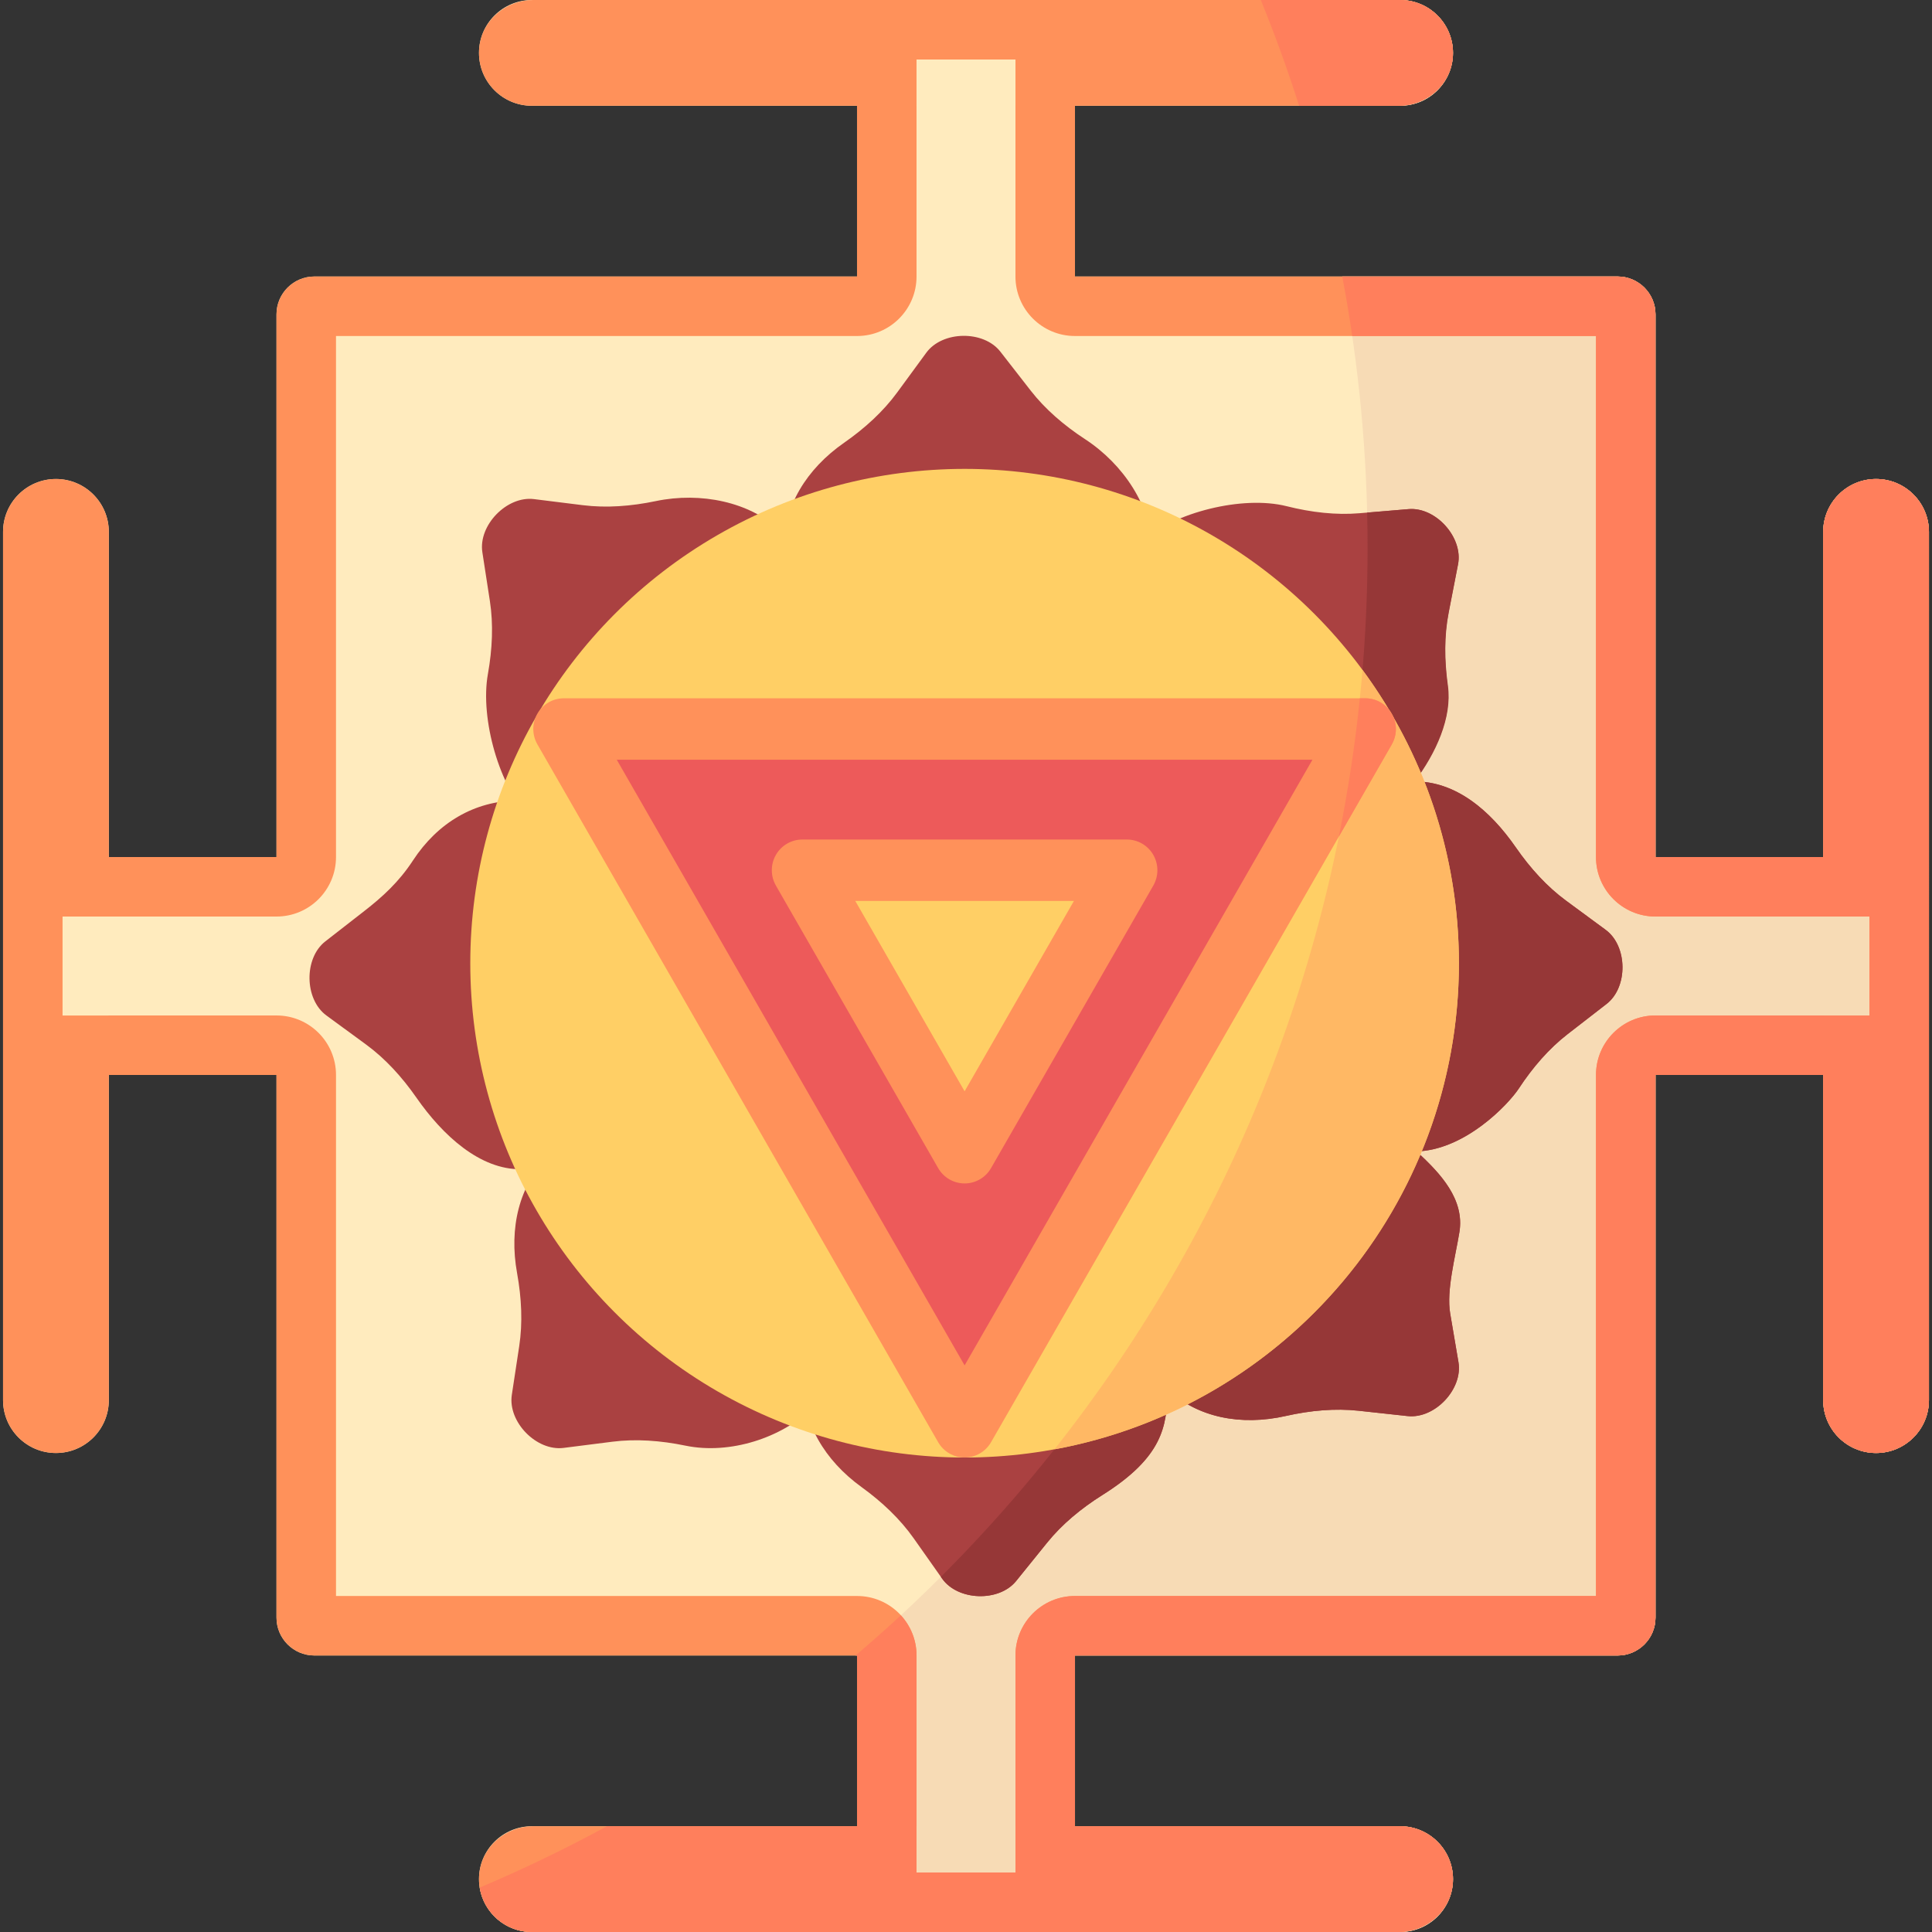 <?xml version="1.0" encoding="iso-8859-1"?>
<!-- Generator: Adobe Illustrator 19.0.0, SVG Export Plug-In . SVG Version: 6.00 Build 0)  -->
<svg version="1.1" id="Capa_1" xmlns="http://www.w3.org/2000/svg" xmlns:xlink="http://www.w3.org/1999/xlink" x="0px" y="0px"
	 viewBox="0 0 512.001 512.001" style="enable-background:new 0 0 512.001 512.001;" xml:space="preserve">
<rect x="0" y="0" width="512.001" height="512.001" fill="#333333" stroke="none"/>
<path style="fill:#FFEBBE;" d="M483.164,140.954v86.169h-44.439V83.321c0-5.547-4.497-10.044-10.044-10.044H284.878V28.029h86.169
	c7.74,0,14.014-6.274,14.014-14.014l0,0c0-7.74-6.274-14.014-14.014-14.014H140.953c-7.74,0-14.014,6.274-14.014,14.014l0,0
	c0,7.74,6.274,14.014,14.014,14.014h86.169v45.247H83.32c-5.547,0-10.044,4.497-10.044,10.044v143.803H28.837v-86.169
	c0-7.74-6.274-14.014-14.014-14.014l0,0c-7.74,0-14.014,6.274-14.014,14.014v230.094c0,7.74,6.274,14.014,14.014,14.014l0,0
	c7.74,0,14.014-6.274,14.014-14.014v-86.169h44.439v143.802c0,5.547,4.497,10.044,10.044,10.044h143.803v45.247h-86.169
	c-7.74,0-14.014,6.274-14.014,14.014l0,0c0,7.74,6.274,14.014,14.014,14.014h230.094c7.74,0,14.014-6.274,14.014-14.014l0,0
	c0-7.74-6.274-14.014-14.014-14.014h-86.169v-45.247H428.68c5.547,0,10.044-4.497,10.044-10.044V284.879h44.439v86.169
	c0,7.74,6.274,14.014,14.014,14.014l0,0c7.74,0,14.014-6.274,14.014-14.014V140.954c0-7.74-6.274-14.014-14.014-14.014l0,0
	C489.438,126.94,483.164,133.214,483.164,140.954z"/>
<g>
	<path style="fill:#F7DBB5;" d="M344.281,28.029h26.766c7.74,0,14.014-6.274,14.014-14.014v-0.001
		c0-7.74-6.274-14.014-14.014-14.014h-36.915C337.865,9.173,341.251,18.522,344.281,28.029z"/>
	<path style="fill:#F7DBB5;" d="M497.178,126.94L497.178,126.94c-7.74,0-14.014,6.274-14.014,14.014v86.169h-44.439V83.321
		c0-5.547-4.497-10.044-10.044-10.044h-72.962c4.397,23.297,6.703,47.333,6.703,71.908c0,117.581-52.664,222.857-135.686,293.541
		h0.388v45.246h-66.267c-10.931,5.943-22.182,11.373-33.721,16.256c1.075,6.671,6.843,11.773,13.819,11.773h230.094
		c7.74,0,14.014-6.275,14.014-14.014l0,0c0-7.74-6.274-14.014-14.014-14.014H284.88v-45.246h143.8
		c5.547,0,10.044-4.497,10.044-10.045V284.879h44.439v86.169c0,7.74,6.274,14.014,14.014,14.014l0,0
		c7.74,0,14.014-6.274,14.014-14.014V140.954C511.192,133.214,504.918,126.94,497.178,126.94z"/>
</g>
<g>
	<path style="fill:#AA4141;" d="M305.279,145.242c-0.161-11.015-7.578-22.219-17.692-28.833c-5.668-3.706-10.63-7.998-14.446-12.899
		l-8.037-10.321c-4.447-5.71-15.352-5.551-19.629,0.287l-7.731,10.551c-3.671,5.011-8.506,9.446-14.063,13.317
		c-9.917,6.907-16.091,16.882-15.93,27.897"/>
	<path style="fill:#AA4141;" d="M206.722,140.667c-7.903-7.675-21.07-10.353-32.898-7.877c-6.628,1.387-13.172,1.861-19.336,1.094
		l-12.981-1.615c-7.182-0.894-14.78,6.93-13.677,14.083l1.994,12.928c0.947,6.139,0.665,12.694-0.528,19.36
		c-2.128,11.896,3.152,30.191,11.055,37.866"/>
	<path style="fill:#AA4141;" d="M136.833,212.156c-11.015,0.161-20.789,5.777-27.403,15.891c-3.706,5.668-7.998,9.579-12.899,13.396
		L86.21,249.48c-5.71,4.447-5.551,15.352,0.287,19.629l10.551,7.731c5.011,3.671,9.446,8.506,13.317,14.063
		c6.907,9.917,16.787,19.119,27.802,18.958"/>
	<path style="fill:#AA4141;" d="M145.416,306.36c-7.885,7.694-10.545,19.12-8.389,31.01c1.209,6.663,1.506,13.218,0.574,19.359
		l-1.963,12.932c-1.086,7.155,6.53,14.961,13.71,14.051l12.977-1.646c6.162-0.782,12.707-0.324,19.339,1.048
		c11.834,2.448,25.541-2.151,33.425-9.844"/>
	<path style="fill:#AA4141;" d="M212.885,365.906c-0.36,11.01,5.633,21.096,15.424,28.18c5.486,3.97,10.24,8.492,13.82,13.568
		l7.54,10.689c4.171,5.914,15.072,6.271,19.621,0.641l8.222-10.174c3.904-4.831,8.943-9.034,14.677-12.637
		c16.075-10.101,16.945-18.347,17.231-27.113"/>
	<path style="fill:#AA4141;" d="M309.391,368.182c8.02,7.553,19.548,9.728,31.337,7.071c6.606-1.489,13.142-2.063,19.317-1.391
		l13.004,1.415c7.195,0.783,14.672-7.157,13.459-14.292l-2.193-12.896c-1.041-6.124,1.358-14.901,2.449-21.585
		c1.945-11.927-10.972-20.634-18.992-28.186"/>
	<path style="fill:#AA4141;" d="M375.034,305.153c13.06-0.16,24.693-12.466,27.459-16.674c3.719-5.659,8.024-10.611,12.934-14.416
		l10.34-8.012c5.721-4.433,5.587-15.338-0.241-19.63l-10.533-7.756c-5.002-3.683-9.426-8.528-13.283-14.094
		c-6.883-9.933-16.036-17.621-27.052-17.486"/>
	<path style="fill:#AA4141;" d="M367.425,215.147c8.204-7.352,17.855-21.433,16.205-33.404c-0.925-6.708-0.944-13.27,0.247-19.366
		l2.51-12.838c1.389-7.103-5.89-15.225-13.102-14.619l-13.035,1.094c-6.19,0.52-12.71-0.215-19.277-1.867
		c-11.72-2.947-29.807,1.721-38.011,9.073"/>
	<path style="fill:#AA4141;" d="M136.833,212.156L136.833,212.156L136.833,212.156z"/>
</g>
<g>
	<path style="fill:#963737;" d="M269.29,418.985l8.222-10.174c3.904-4.832,8.943-9.034,14.677-12.637
		c16.075-10.101,16.945-18.347,17.231-27.113l-18.252-0.597c-12.555,17.629-26.552,34.16-41.827,49.413l0.329,0.466
		C253.84,424.258,264.741,424.614,269.29,418.985z"/>
	<path style="fill:#963737;" d="M375.033,304.806c-2.517-2.275-5.071-4.424-7.26-6.486l-58.381,69.862
		c8.02,7.553,19.548,9.728,31.337,7.071c6.606-1.489,13.142-2.063,19.317-1.391l13.004,1.416
		c7.195,0.783,14.672-7.157,13.459-14.292l-2.193-12.896c-1.041-6.124,1.358-14.901,2.448-21.584
		c1.389-8.513-4.795-15.385-11.365-21.368c-0.122,0.003-0.242,0.013-0.365,0.015L375.033,304.806z"/>
	<path style="fill:#963737;" d="M375.033,304.806c0.122,0.11,0.244,0.221,0.366,0.332c12.911-0.381,24.355-12.491,27.094-16.659
		c3.719-5.659,8.024-10.611,12.934-14.416l10.34-8.012c5.721-4.433,5.587-15.338-0.24-19.63l-10.533-7.756
		c-5.002-3.683-9.426-8.528-13.283-14.094c-6.864-9.905-15.986-17.574-26.96-17.483c-0.03,0.04-0.06,0.081-0.091,0.121
		L375.033,304.806z"/>
</g>
<path style="fill:#F7DBB5;" d="M375.034,305.152c0.122-0.001,0.243-0.011,0.365-0.015c-0.122-0.111-0.244-0.222-0.366-0.332
	L375.034,305.152z"/>
<path style="fill:#963737;" d="M375,207.208v-0.124c0,0-0.11,0.003-0.08,0.003c5.596-7.437,9.957-16.912,8.794-25.344
	c-0.925-6.708-0.987-13.27,0.205-19.366l2.488-12.837c1.389-7.103-5.901-15.225-13.113-14.619l-10.982,0.922
	c0.074,3.105,0.11,6.219,0.11,9.342c0,20.172-1.552,39.981-4.539,59.316l9.712,10.646C369.99,213.001,372,210.28,375,207.208z"/>
<path style="fill:#F7DBB5;" d="M374.658,207.208c0.031-0.041,0.061-0.081,0.091-0.121c-0.031,0-0.061-0.003-0.091-0.003V207.208z"/>
<circle style="fill:#FFCF65;" cx="255.63" cy="255.261" r="131"/>
<path style="fill:#FFB864;" d="M279.432,384.098c60.982-11.195,107.194-64.614,107.194-128.832c0-29.101-9.495-55.98-25.547-77.723
	C354.62,255.222,325.119,326.356,279.432,384.098z"/>
<path style="fill:#ED5A5A;" d="M149.426,193.193L255.63,378.122l106.204-184.929H149.426z M212.635,230.621h85.99l-42.995,74.866
	L212.635,230.621z"/>
<path style="fill:#FF915A;" d="M255.631,386.261c-2.893,0-5.565-1.551-7.011-4.069L142.415,197.263
	c-1.446-2.518-1.446-5.621,0-8.139s4.118-4.069,7.011-4.069h212.409c2.893,0,5.565,1.551,7.011,4.069s1.446,5.621,0,8.139
	L262.642,382.192C261.197,384.709,258.523,386.261,255.631,386.261z M163.448,201.332l92.183,160.513l92.182-160.513H163.448z
	 M255.631,313.625c-2.893,0-5.565-1.551-7.011-4.069l-42.996-74.866c-1.446-2.518-1.446-5.621,0-8.139s4.118-4.069,7.011-4.069
	h85.99c2.893,0,5.565,1.551,7.011,4.069s1.446,5.621,0,8.139l-42.995,74.866C261.197,312.074,258.523,313.625,255.631,313.625z
	 M226.657,238.759l28.974,50.449l28.973-50.449H226.657z"/>
<path style="fill:#FF7F5C;" d="M369.376,190.26c-0.455-0.795-0.938-1.571-1.409-2.355c-1.522-1.783-3.746-2.851-6.132-2.851h-1.456
	c-1.275,12.4-3.144,24.622-5.566,36.645l14.034-24.436C370.081,195.111,370.253,192.536,369.376,190.26z"/>
<path style="fill:#FF915A;" d="M497.178,126.94L497.178,126.94c-7.74,0-14.014,6.274-14.014,14.014v86.169h-44.439V83.321
	c0-5.547-4.497-10.044-10.044-10.044H284.878V28.029h85.802c7.194,0,13.506-5.271,14.294-12.421
	c0.931-8.454-5.663-15.607-13.927-15.607H141.321c-7.194,0-13.506,5.27-14.294,12.421c-0.933,8.453,5.661,15.608,13.926,15.608
	h86.169v45.247H83.32c-5.547,0-10.044,4.497-10.044,10.044v143.802h-44.44v-86.169c0-7.74-6.274-14.014-14.014-14.014l0,0
	c-7.74,0-14.014,6.274-14.014,14.014v230.094c0,7.74,6.274,14.014,14.014,14.014h0.001c7.74,0,14.014-6.274,14.014-14.014v-86.169
	h44.439v143.803c0,5.547,4.497,10.044,10.044,10.044h143.803v45.246h-85.801c-7.194,0-13.505,5.27-14.294,12.42
	c-0.933,8.454,5.661,15.609,13.926,15.609H370.68c7.194,0,13.505-5.27,14.294-12.42c0.933-8.454-5.661-15.609-13.926-15.609h-86.169
	v-45.246H428.68c5.547,0,10.044-4.497,10.044-10.044V284.879h44.439v86.169c0,7.74,6.274,14.014,14.014,14.014h0.001
	c7.74,0,14.014-6.274,14.014-14.014V140.954C511.192,133.214,504.918,126.94,497.178,126.94z M422.955,284.879v138.077H284.878
	c-8.71,0-15.77,7.06-15.77,15.77v45.246c0,0.027,0.004,0.052,0.005,0.079v12.18h-26.224v-12.176c0-0.028,0.005-0.054,0.005-0.083
	v-45.246c0-8.71-7.06-15.77-15.77-15.77H89.046V284.879c0-8.71-7.06-15.77-15.77-15.77h-44.44c-0.052,0-0.101,0.008-0.152,0.009
	H16.578v-26.224h12.258h6.443h37.996c8.71,0,15.77-7.06,15.77-15.77V89.047h138.077c8.71,0,15.77-7.06,15.77-15.77V28.029
	c0-0.028-0.005-0.055-0.005-0.083V15.771h26.224v12.18c0,0.026-0.005,0.051-0.005,0.078v45.247c0,8.71,7.06,15.77,15.77,15.77
	h138.077v138.076c0,8.71,7.06,15.77,15.77,15.77h37.918h6.521h12.258v26.224h-12.107c-0.051,0-0.101-0.009-0.152-0.009h-44.439
	C430.016,269.109,422.955,276.169,422.955,284.879z"/>
<g>
	<path style="fill:#FF7F5C;" d="M344.281,28.029h26.398c7.194,0,13.506-5.271,14.294-12.421c0.932-8.453-5.662-15.607-13.926-15.607
		h-36.915C337.865,9.173,341.251,18.522,344.281,28.029z"/>
	<path style="fill:#FF7F5C;" d="M497.178,126.94c-7.74,0-14.014,6.274-14.014,14.014v86.169h-44.439V83.321
		c0-5.547-4.497-10.044-10.044-10.044h-72.962c0.985,5.22,1.863,10.478,2.635,15.77h64.601v138.076c0,8.709,7.061,15.77,15.77,15.77
		h37.918h6.521h12.258v26.224h-12.107c-0.051,0-0.101-0.009-0.152-0.009h-44.439c-8.709,0-15.77,7.061-15.77,15.77v138.077H284.878
		c-8.709,0-15.77,7.061-15.77,15.77v45.246c0,0.027,0.004,0.052,0.005,0.079v12.18h-26.224v-12.176c0-0.028,0.005-0.054,0.005-0.083
		v-45.246c0-4.11-1.586-7.841-4.162-10.648c-3.924,3.631-7.923,7.181-11.996,10.648h0.388v45.246h-66.266
		c-10.931,5.943-22.181,11.372-33.719,16.255c1.075,6.672,6.841,11.774,13.816,11.774h229.726c7.194,0,13.505-5.27,14.294-12.42
		c0.933-8.453-5.661-15.608-13.926-15.608H284.88v-45.246h143.8c5.547,0,10.044-4.497,10.044-10.045V284.879h44.439v86.169
		c0,7.74,6.274,14.014,14.014,14.014h0.001c7.74,0,14.014-6.274,14.014-14.014V140.954
		C511.192,133.215,504.918,126.94,497.178,126.94z"/>
</g>
<g>
</g>
<g>
</g>
<g>
</g>
<g>
</g>
<g>
</g>
<g>
</g>
<g>
</g>
<g>
</g>
<g>
</g>
<g>
</g>
<g>
</g>
<g>
</g>
<g>
</g>
<g>
</g>
<g>
</g>
</svg>
